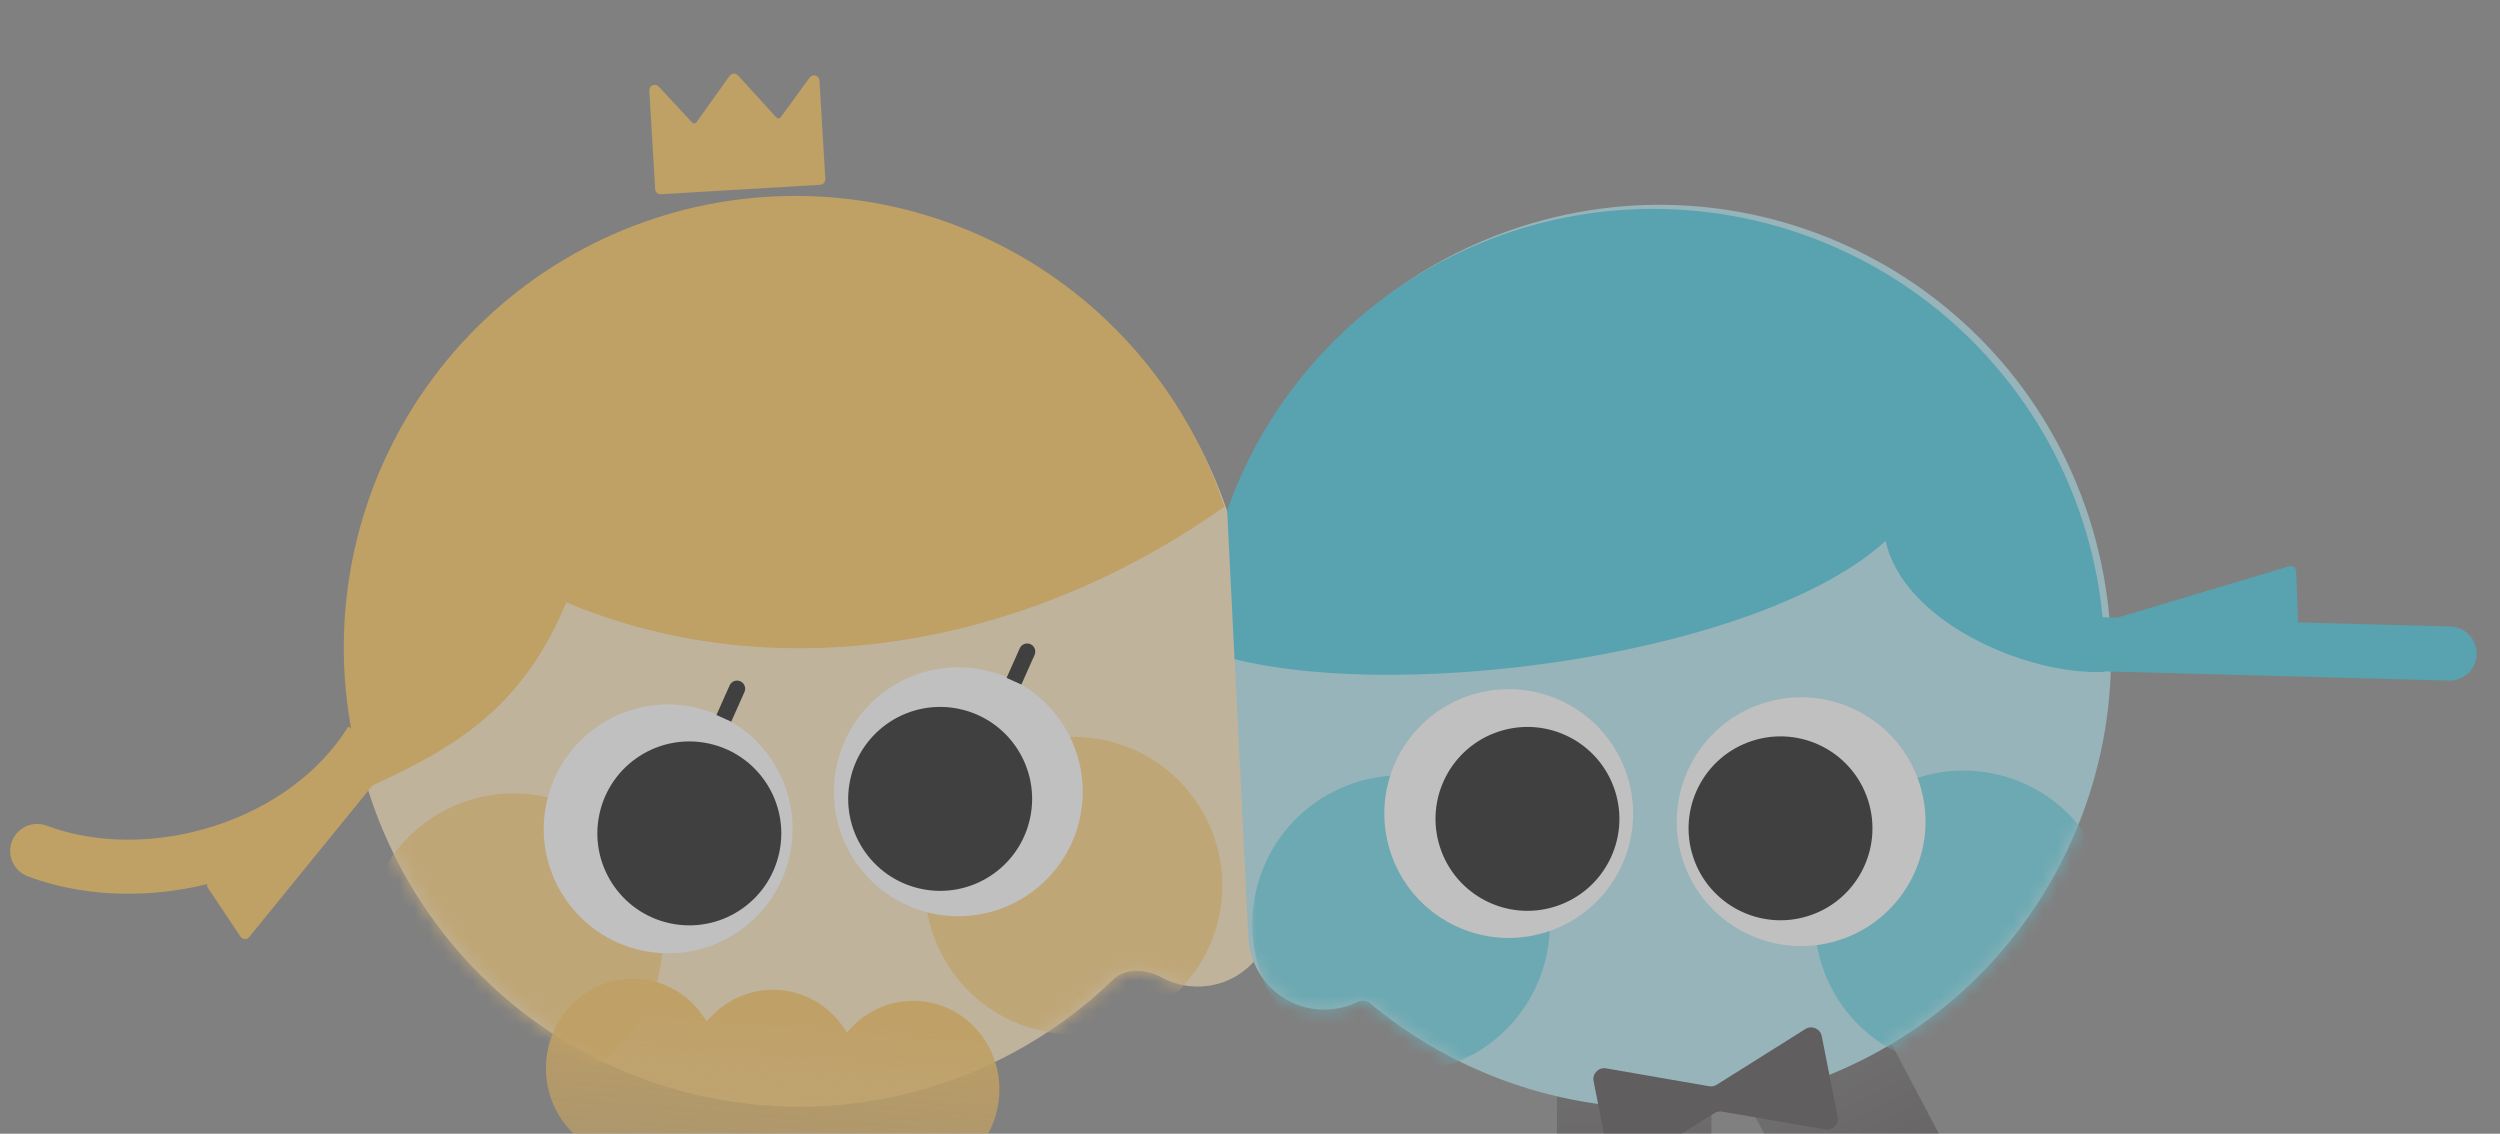 <svg width="172" height="78" viewBox="0 0 172 78" fill="none" xmlns="http://www.w3.org/2000/svg">
<rect x="0" y="0" width="172" height="78" fill="#808080" stroke="none"/>
<g style="mix-blend-mode:luminosity" opacity="0.5">
<path fill-rule="evenodd" clip-rule="evenodd" d="M85.623 39.894C85.671 40.179 85.785 40.448 85.933 40.697C86.347 41.4 86.603 42.211 86.646 43.083L87.608 62.407C87.751 65.28 85.538 67.725 82.665 67.868C81.669 67.918 80.724 67.684 79.909 67.239C78.869 66.669 77.447 66.567 76.594 67.391C69.393 74.35 58.966 77.707 48.441 75.441C31.667 71.83 20.997 55.304 24.608 38.53C28.219 21.756 44.745 11.085 61.519 14.697C74.319 17.452 83.564 27.727 85.623 39.894Z" fill="#FFE5B6"/>
<mask id="mask0_2579_31922" style="mask-type:alpha" maskUnits="userSpaceOnUse" x="23" y="13" width="65" height="64">
<path fill-rule="evenodd" clip-rule="evenodd" d="M85.623 39.894C85.671 40.179 85.785 40.448 85.933 40.697C86.347 41.4 86.603 42.211 86.646 43.083L87.608 62.407C87.751 65.28 85.538 67.725 82.665 67.868C81.669 67.918 80.724 67.684 79.909 67.239C78.869 66.669 77.447 66.567 76.594 67.391C69.393 74.35 58.966 77.707 48.441 75.441C31.667 71.83 20.997 55.304 24.608 38.53C28.219 21.756 44.745 11.085 61.519 14.697C74.319 17.452 83.564 27.727 85.623 39.894Z" fill="#FFE5B6"/>
</mask>
<g mask="url(#mask0_2579_31922)">
<circle cx="35.347" cy="64.817" r="10.232" transform="rotate(12.15 35.347 64.817)" fill="#FECC6E"/>
<circle cx="73.863" cy="60.93" r="10.232" transform="rotate(12.15 73.863 60.93)" fill="#FECC6E"/>
</g>
<path d="M84.239 34.859C82.967 30.982 80.944 27.394 78.285 24.3C75.626 21.205 72.384 18.664 68.743 16.823C65.103 14.981 61.135 13.875 57.067 13.567C52.998 13.258 48.909 13.755 45.033 15.027C41.156 16.299 37.568 18.322 34.474 20.981C31.379 23.64 28.838 26.882 26.997 30.523C25.155 34.163 24.049 38.131 23.74 42.199C23.432 46.267 23.928 50.356 25.201 54.233C30.898 51.633 35.867 48.964 38.959 41.441C53.038 47.364 70.138 44.836 84.239 34.859Z" fill="#FEBF4A"/>
<path d="M3.213 56.805C2.251 56.443 1.179 56.93 0.817 57.892C0.456 58.854 0.943 59.926 1.904 60.288L3.213 56.805ZM23.96 49.989C21.96 53.224 18.563 55.611 14.697 56.842C10.827 58.075 6.655 58.098 3.213 56.805L1.904 60.288C6.245 61.919 11.288 61.834 15.826 60.388C20.368 58.94 24.571 56.076 27.124 51.946L23.96 49.989Z" fill="#FEBF4A"/>
<path d="M25.657 54.008L17.143 64.471C16.985 64.665 16.684 64.651 16.545 64.442L14.304 61.086C14.165 60.878 14.267 60.595 14.506 60.523C19.183 59.099 21.884 58.067 25.657 54.008Z" fill="#FEBF4A"/>
<circle cx="8.558" cy="8.558" r="8.558" transform="matrix(-0.978 -0.21 -0.21 0.978 56.137 50.453)" fill="white"/>
<circle cx="6.325" cy="6.325" r="6.325" transform="matrix(-0.978 -0.21 -0.21 0.978 54.94 52.48)" fill="black"/>
<path d="M51.219 47.609C51.344 47.327 51.218 46.997 50.936 46.872C50.655 46.746 50.325 46.873 50.199 47.154L51.219 47.609ZM50.199 47.154L49.291 49.194L50.31 49.648L51.219 47.609L50.199 47.154Z" fill="black"/>
<circle cx="8.558" cy="8.558" r="8.558" transform="matrix(-0.978 -0.21 -0.21 0.978 76.098 47.901)" fill="white"/>
<circle cx="6.325" cy="6.325" r="6.325" transform="matrix(-0.978 -0.21 -0.21 0.978 72.197 50.106)" fill="black"/>
<path d="M71.18 45.056C71.305 44.775 71.179 44.445 70.897 44.319C70.615 44.194 70.286 44.32 70.16 44.602L71.18 45.056ZM70.16 44.602L69.251 46.641L70.271 47.095L71.18 45.056L70.16 44.602Z" fill="black"/>
<path d="M56.43 12.713L45.473 13.365C45.265 13.377 45.087 13.219 45.075 13.011L44.863 9.46L44.672 6.237C44.651 5.884 45.083 5.7 45.323 5.958L47.624 8.432C47.705 8.519 47.846 8.51 47.915 8.413L50.193 5.222C50.333 5.027 50.616 5.01 50.778 5.187L53.418 8.086C53.499 8.174 53.639 8.166 53.709 8.07L55.701 5.341C55.909 5.055 56.36 5.188 56.381 5.54L56.572 8.763L56.784 12.315C56.796 12.522 56.638 12.7 56.43 12.713Z" fill="#FEBF4A"/>
<path fill-rule="evenodd" clip-rule="evenodd" d="M64.747 80.788C66.912 80.005 68.541 77.966 68.738 75.461C69.004 72.081 66.563 69.132 63.285 68.874C61.299 68.717 59.461 69.585 58.262 71.046C57.306 69.415 55.627 68.271 53.641 68.114C51.655 67.958 49.817 68.826 48.618 70.286C47.662 68.656 45.983 67.511 43.997 67.355C40.719 67.097 37.846 69.628 37.58 73.008C37.39 75.419 38.578 77.611 40.465 78.763C39.838 79.184 39.232 79.642 38.652 80.138C35.001 83.256 32.636 86.641 31.986 91.232C31.899 91.842 32.362 92.381 32.977 92.43L51.338 93.876L69.699 95.321C70.313 95.37 70.855 94.91 70.868 94.294C70.966 89.659 69.31 85.957 66.192 82.306C65.736 81.772 65.253 81.265 64.747 80.788Z" fill="url(#paint0_linear_2579_31922)"/>
<path fill-rule="evenodd" clip-rule="evenodd" d="M117.742 67.748L107.119 67.748L107.119 91.921L105.084 92.403C104.655 92.505 104.348 92.938 104.348 93.44L104.348 94.165L107.119 94.165L117.742 94.165L117.742 89.403L117.742 67.748Z" fill="url(#paint1_linear_2579_31922)"/>
<path fill-rule="evenodd" clip-rule="evenodd" d="M117.44 70.55L126.831 65.585L138.131 86.954L140.155 86.429C140.582 86.319 141.056 86.557 141.29 87.001L141.63 87.642L139.18 88.938L129.788 93.904L127.562 89.694L117.44 70.55Z" fill="url(#paint2_linear_2579_31922)"/>
<path fill-rule="evenodd" clip-rule="evenodd" d="M84.931 45.134C84.931 45.151 84.932 45.169 84.933 45.186L85.895 64.51C86.038 67.383 88.483 69.596 91.357 69.453C92.077 69.417 92.757 69.237 93.368 68.941C93.661 68.799 94.014 68.822 94.265 69.03C102.171 75.61 113.171 78.124 123.687 74.738C140.019 69.479 148.995 51.975 143.736 35.642C138.476 19.31 120.973 10.334 104.64 15.593C94.666 18.805 87.435 26.583 84.515 35.873C84.489 35.956 84.478 36.043 84.482 36.13L84.931 45.134Z" fill="#ACE8F1"/>
<mask id="mask1_2579_31922" style="mask-type:alpha" maskUnits="userSpaceOnUse" x="84" y="14" width="62" height="63">
<path fill-rule="evenodd" clip-rule="evenodd" d="M84.929 45.136C84.929 45.153 84.93 45.17 84.931 45.187L85.893 64.511C86.036 67.385 88.481 69.598 91.355 69.455C92.076 69.419 92.755 69.238 93.366 68.942C93.659 68.8 94.012 68.823 94.263 69.032C102.169 75.611 113.169 78.126 123.685 74.74C140.017 69.48 148.993 51.976 143.734 35.644C138.474 19.311 120.971 10.335 104.638 15.595C94.664 18.807 87.433 26.585 84.513 35.874C84.487 35.957 84.476 36.044 84.48 36.131L84.929 45.136Z" fill="#ACE8F1"/>
</mask>
<g mask="url(#mask1_2579_31922)">
<circle cx="10.232" cy="10.232" r="10.232" transform="matrix(-0.952 0.307 0.307 0.952 141.686 50.37)" fill="#58D1E4"/>
<circle cx="10.232" cy="10.232" r="10.232" transform="matrix(-0.952 0.307 0.307 0.952 102.992 50.7)" fill="#58D1E4"/>
</g>
<path d="M92.326 22.924C89.369 25.735 86.995 29.101 85.339 32.83C85.006 33.58 84.703 34.343 84.431 35.115L84.94 45.35C96.968 48.335 121.222 44.962 129.734 37.211C130.944 42.811 139.509 46.487 144.791 46.224C144.894 42.145 144.193 38.086 142.727 34.279C141.262 30.471 139.06 26.99 136.249 24.033C133.438 21.076 130.072 18.702 126.343 17.046C122.614 15.39 118.596 14.484 114.517 14.382C110.439 14.278 106.38 14.98 102.572 16.445C98.765 17.911 95.283 20.112 92.326 22.924Z" fill="#2FC6DD"/>
<path d="M168.583 43.104C169.61 43.131 170.421 43.986 170.393 45.013C170.366 46.04 169.511 46.851 168.484 46.823L168.583 43.104ZM144.391 42.458L168.583 43.104L168.484 46.823L144.292 46.178L144.391 42.458Z" fill="#2FC6DD"/>
<path d="M144.55 42.833L157.495 38.958C157.727 38.888 157.963 39.057 157.973 39.3L158.111 42.779C158.12 42.994 157.945 43.171 157.73 43.166L144.55 42.833Z" fill="#2FC6DD"/>
<circle cx="123.917" cy="56.532" r="8.558" transform="rotate(-17.85 123.917 56.532)" fill="white"/>
<circle cx="122.499" cy="56.989" r="6.325" transform="rotate(-17.85 122.499 56.989)" fill="black"/>
<circle cx="103.8" cy="55.972" r="8.558" transform="rotate(-17.85 103.8 55.972)" fill="white"/>
<circle cx="105.089" cy="56.339" r="6.325" transform="rotate(-17.85 105.089 56.339)" fill="black"/>
<path fill-rule="evenodd" clip-rule="evenodd" d="M117.59 74.732C117.771 74.763 117.958 74.726 118.113 74.629L124.21 70.799C124.652 70.521 125.235 70.773 125.336 71.285L126.429 76.827C126.53 77.339 126.086 77.794 125.572 77.705L118.478 76.477C118.297 76.446 118.111 76.483 117.955 76.581L111.858 80.41C111.416 80.688 110.834 80.436 110.733 79.924L109.639 74.382C109.538 73.87 109.982 73.415 110.496 73.504L117.59 74.732Z" fill="#403B3B"/>
</g>
<defs>
<linearGradient id="paint0_linear_2579_31922" x1="53.455" y1="68.1" x2="51.338" y2="94.992" gradientUnits="userSpaceOnUse">
<stop stop-color="#FEBF4A"/>
<stop offset="1" stop-color="#FEBF4A" stop-opacity="0.3"/>
</linearGradient>
<linearGradient id="paint1_linear_2579_31922" x1="111.045" y1="67.748" x2="111.045" y2="88.915" gradientUnits="userSpaceOnUse">
<stop stop-color="#403B3B" stop-opacity="0.3"/>
<stop offset="1" stop-color="#403B3B"/>
</linearGradient>
<linearGradient id="paint2_linear_2579_31922" x1="123.361" y1="67.42" x2="133.255" y2="86.132" gradientUnits="userSpaceOnUse">
<stop stop-color="#403B3B" stop-opacity="0.3"/>
<stop offset="1" stop-color="#403B3B"/>
</linearGradient>
</defs>
</svg>
